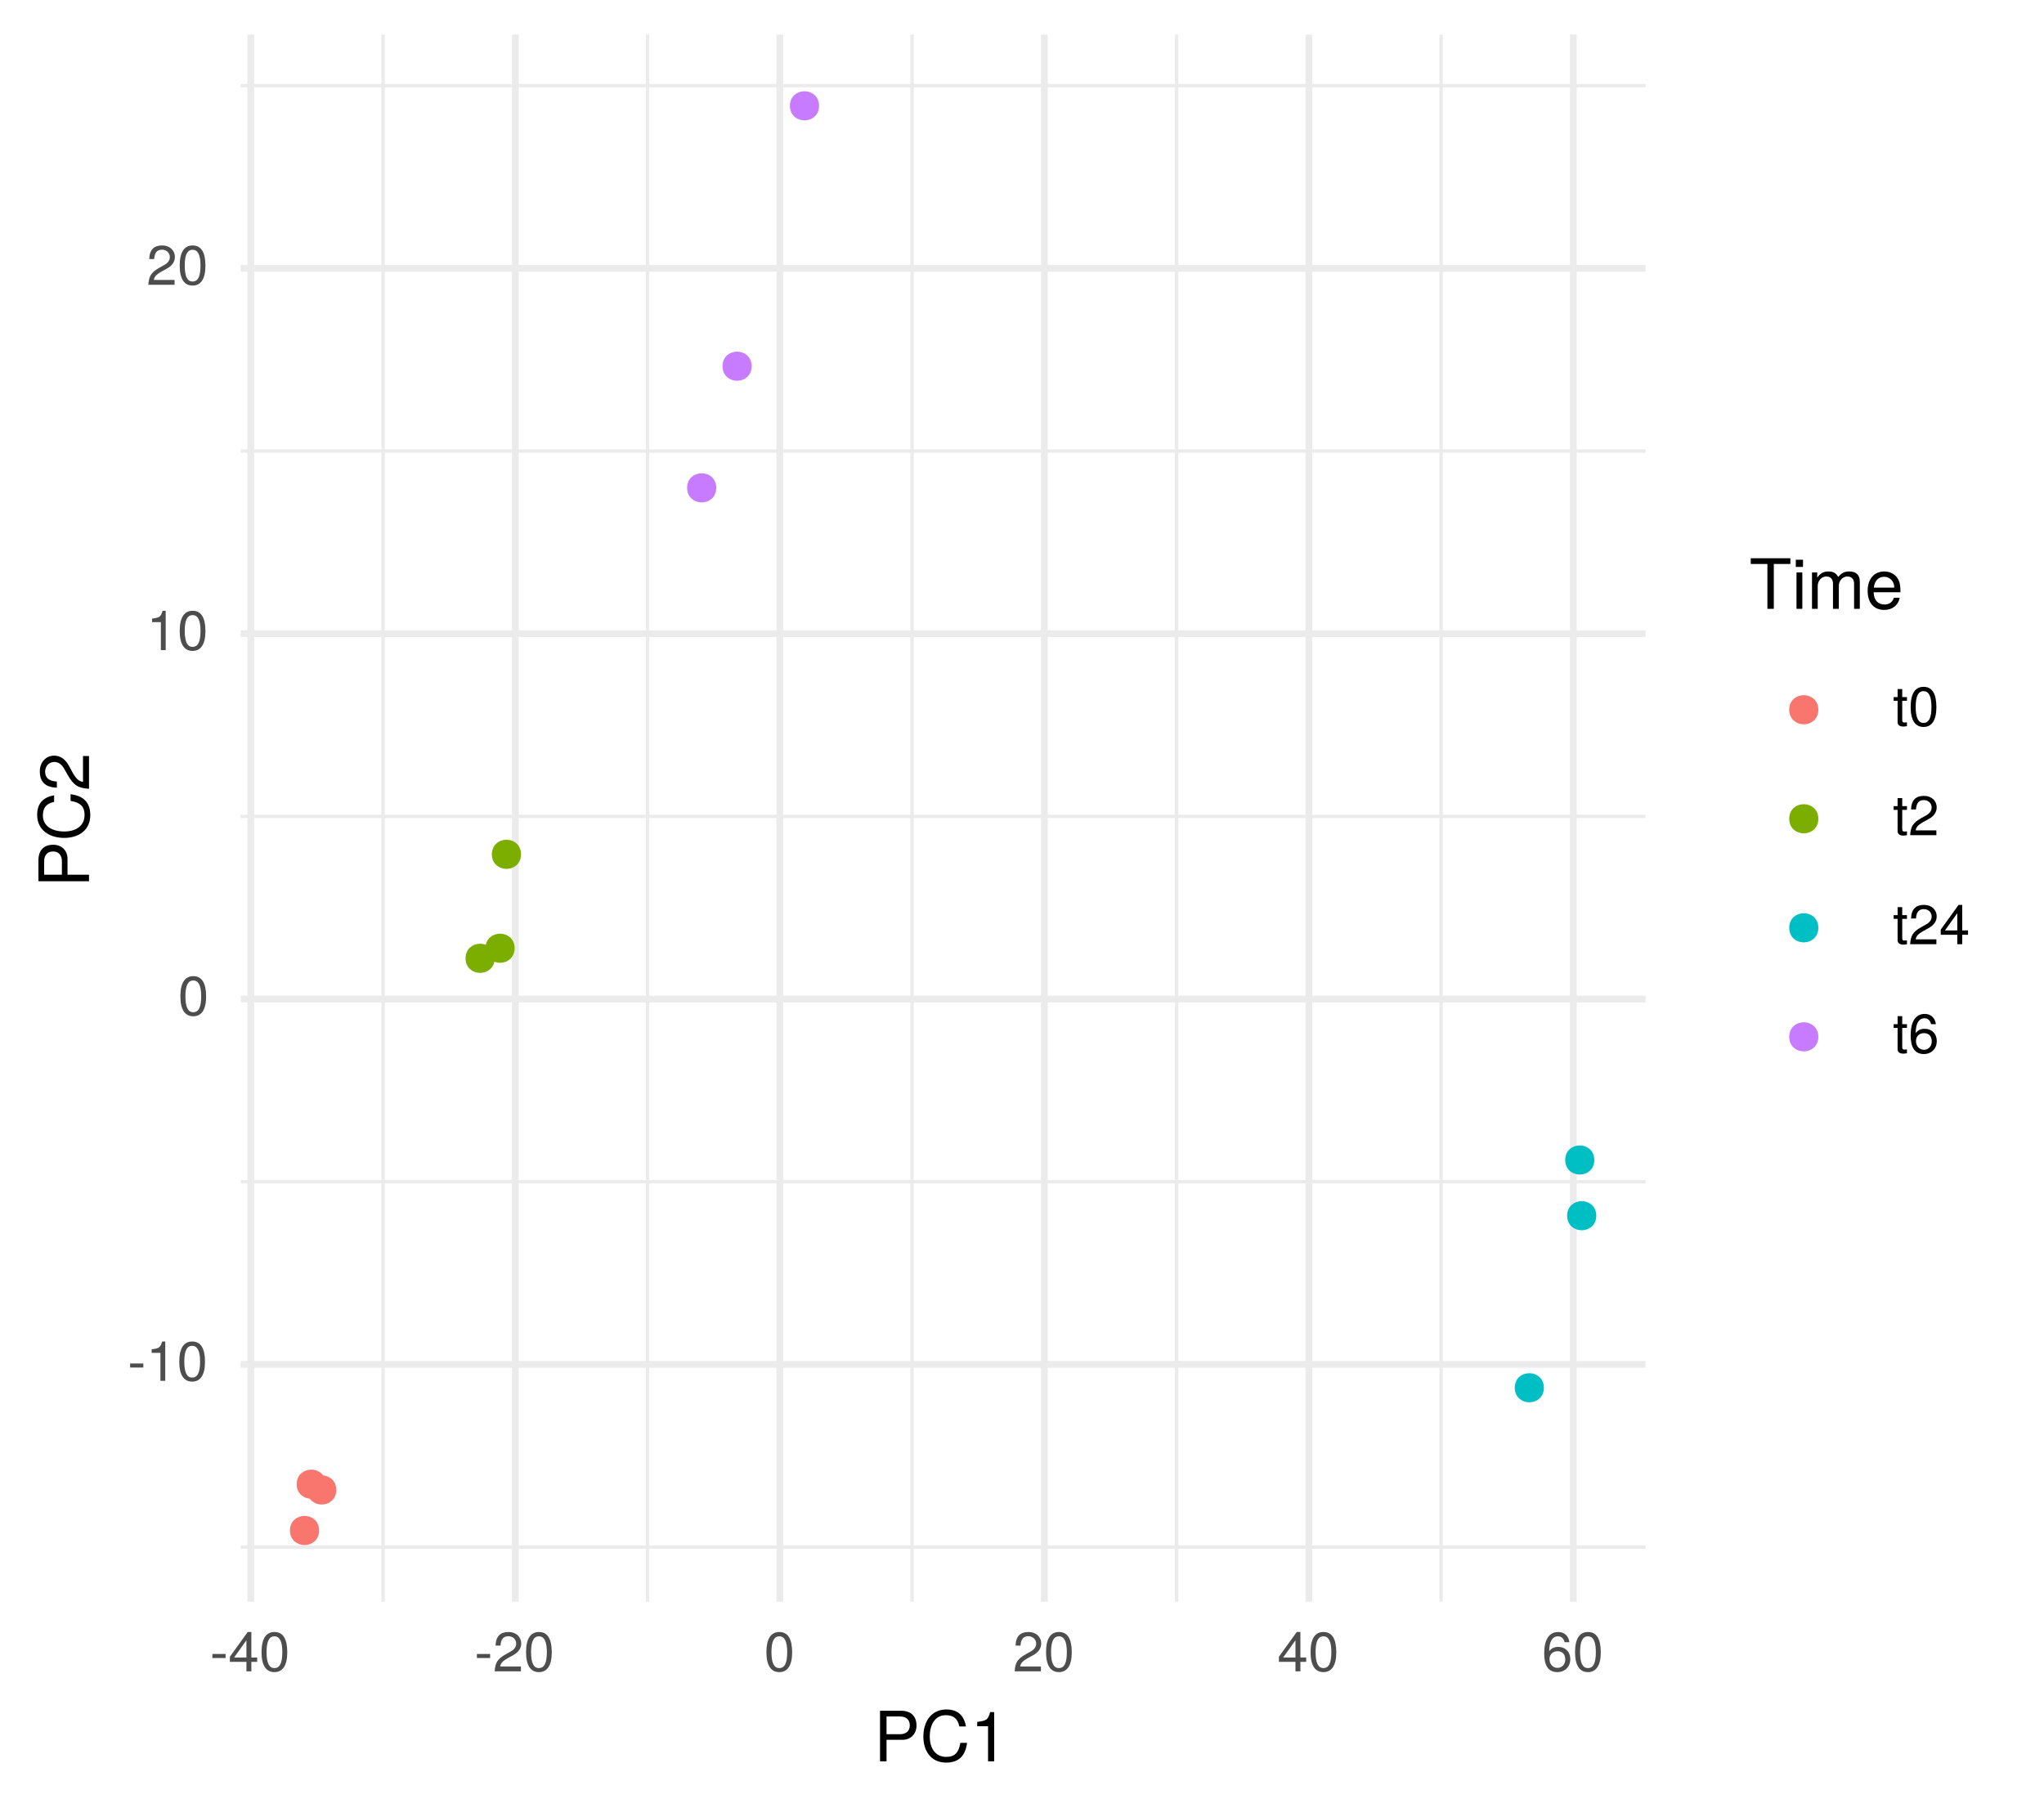 <?xml version="1.0" encoding="UTF-8"?>
<svg xmlns="http://www.w3.org/2000/svg" xmlns:xlink="http://www.w3.org/1999/xlink" width="324pt" height="288pt" viewBox="0 0 324 288" version="1.1">
<defs>
<g>
<symbol overflow="visible" id="glyph0-0">
<path style="stroke:none;" d=""/>
</symbol>
<symbol overflow="visible" id="glyph0-1">
<path style="stroke:none;" d="M 2.5 -2.109 L 2.5 -2.75 L 0.406 -2.75 L 0.406 -2.109 Z M 2.5 -2.109 "/>
</symbol>
<symbol overflow="visible" id="glyph0-2">
<path style="stroke:none;" d="M 3.047 0 L 3.047 -6.234 L 2.547 -6.234 C 2.266 -5.281 2.094 -5.141 0.891 -5 L 0.891 -4.438 L 2.281 -4.438 L 2.281 0 Z M 3.047 0 "/>
</symbol>
<symbol overflow="visible" id="glyph0-3">
<path style="stroke:none;" d="M 4.453 -3 C 4.453 -5.156 3.781 -6.234 2.422 -6.234 C 1.078 -6.234 0.375 -5.141 0.375 -3.047 C 0.375 -0.953 1.078 0.125 2.422 0.125 C 3.734 0.125 4.453 -0.953 4.453 -3 Z M 3.672 -3.062 C 3.672 -1.297 3.266 -0.516 2.406 -0.516 C 1.578 -0.516 1.172 -1.344 1.172 -3.047 C 1.172 -4.75 1.578 -5.547 2.422 -5.547 C 3.25 -5.547 3.672 -4.734 3.672 -3.062 Z M 3.672 -3.062 "/>
</symbol>
<symbol overflow="visible" id="glyph0-4">
<path style="stroke:none;" d="M 4.5 -4.406 C 4.5 -5.469 3.672 -6.234 2.5 -6.234 C 1.219 -6.234 0.484 -5.594 0.438 -4.078 L 1.219 -4.078 C 1.281 -5.125 1.703 -5.562 2.469 -5.562 C 3.172 -5.562 3.703 -5.062 3.703 -4.391 C 3.703 -3.891 3.406 -3.469 2.859 -3.156 L 2.047 -2.703 C 0.75 -1.969 0.375 -1.375 0.297 0 L 4.453 0 L 4.453 -0.766 L 1.172 -0.766 C 1.25 -1.281 1.531 -1.594 2.297 -2.047 L 3.172 -2.531 C 4.047 -2.984 4.5 -3.641 4.5 -4.406 Z M 4.5 -4.406 "/>
</symbol>
<symbol overflow="visible" id="glyph0-5">
<path style="stroke:none;" d="M 4.578 -1.5 L 4.578 -2.188 L 3.656 -2.188 L 3.656 -6.234 L 3.078 -6.234 L 0.25 -2.312 L 0.25 -1.5 L 2.875 -1.5 L 2.875 0 L 3.656 0 L 3.656 -1.5 Z M 2.875 -2.188 L 0.922 -2.188 L 2.875 -4.922 Z M 2.875 -2.188 "/>
</symbol>
<symbol overflow="visible" id="glyph0-6">
<path style="stroke:none;" d="M 4.516 -1.938 C 4.516 -3.094 3.719 -3.875 2.609 -3.875 C 1.984 -3.875 1.5 -3.641 1.172 -3.188 C 1.172 -4.703 1.672 -5.547 2.562 -5.547 C 3.109 -5.547 3.484 -5.203 3.609 -4.609 L 4.375 -4.609 C 4.234 -5.625 3.562 -6.234 2.609 -6.234 C 1.156 -6.234 0.375 -5.016 0.375 -2.844 C 0.375 -0.891 1.047 0.125 2.469 0.125 C 3.656 0.125 4.516 -0.719 4.516 -1.938 Z M 3.719 -1.875 C 3.719 -1.094 3.188 -0.547 2.484 -0.547 C 1.766 -0.547 1.219 -1.125 1.219 -1.922 C 1.219 -2.688 1.734 -3.188 2.5 -3.188 C 3.25 -3.188 3.719 -2.703 3.719 -1.875 Z M 3.719 -1.875 "/>
</symbol>
<symbol overflow="visible" id="glyph0-7">
<path style="stroke:none;" d="M 2.234 0 L 2.234 -0.609 C 2.141 -0.594 2.016 -0.578 1.875 -0.578 C 1.562 -0.578 1.484 -0.672 1.484 -1 L 1.484 -4.016 L 2.234 -4.016 L 2.234 -4.609 L 1.484 -4.609 L 1.484 -5.875 L 0.75 -5.875 L 0.75 -4.609 L 0.125 -4.609 L 0.125 -4.016 L 0.75 -4.016 L 0.75 -0.672 C 0.75 -0.203 1.062 0.062 1.641 0.062 C 1.812 0.062 1.984 0.047 2.234 0 Z M 2.234 0 "/>
</symbol>
<symbol overflow="visible" id="glyph1-0">
<path style="stroke:none;" d=""/>
</symbol>
<symbol overflow="visible" id="glyph1-1">
<path style="stroke:none;" d="M 6.781 -5.672 C 6.781 -7.172 5.891 -8.016 4.312 -8.016 L 1 -8.016 L 1 0 L 2.031 0 L 2.031 -3.406 L 4.547 -3.406 C 5.859 -3.406 6.781 -4.328 6.781 -5.672 Z M 5.719 -5.703 C 5.719 -4.828 5.141 -4.297 4.156 -4.297 L 2.031 -4.297 L 2.031 -7.109 L 4.156 -7.109 C 5.141 -7.109 5.719 -6.594 5.719 -5.703 Z M 5.719 -5.703 "/>
</symbol>
<symbol overflow="visible" id="glyph1-2">
<path style="stroke:none;" d="M 7.453 -2.922 L 6.391 -2.922 C 6.156 -1.406 5.516 -0.703 4.156 -0.703 C 2.562 -0.703 1.547 -1.922 1.547 -3.922 C 1.547 -5.984 2.516 -7.312 4.062 -7.312 C 5.328 -7.312 5.984 -6.75 6.234 -5.531 L 7.281 -5.531 C 6.969 -7.297 5.953 -8.219 4.188 -8.219 C 1.766 -8.219 0.531 -6.266 0.531 -3.922 C 0.531 -1.578 1.797 0.203 4.141 0.203 C 6.109 0.203 7.203 -0.844 7.453 -2.922 Z M 7.453 -2.922 "/>
</symbol>
<symbol overflow="visible" id="glyph1-3">
<path style="stroke:none;" d="M 3.812 0 L 3.812 -7.797 L 3.172 -7.797 C 2.844 -6.594 2.625 -6.438 1.125 -6.25 L 1.125 -5.562 L 2.844 -5.562 L 2.844 0 Z M 3.812 0 "/>
</symbol>
<symbol overflow="visible" id="glyph1-4">
<path style="stroke:none;" d="M 6.516 -7.109 L 6.516 -8.016 L 0.234 -8.016 L 0.234 -7.109 L 2.875 -7.109 L 2.875 0 L 3.891 0 L 3.891 -7.109 Z M 6.516 -7.109 "/>
</symbol>
<symbol overflow="visible" id="glyph1-5">
<path style="stroke:none;" d="M 1.688 0 L 1.688 -5.766 L 0.766 -5.766 L 0.766 0 Z M 1.797 -6.641 L 1.797 -7.781 L 0.656 -7.781 L 0.656 -6.641 Z M 1.797 -6.641 "/>
</symbol>
<symbol overflow="visible" id="glyph1-6">
<path style="stroke:none;" d="M 8.359 0 L 8.359 -4.328 C 8.359 -5.359 7.781 -5.922 6.703 -5.922 C 5.938 -5.922 5.484 -5.703 4.938 -5.047 C 4.594 -5.672 4.141 -5.922 3.391 -5.922 C 2.625 -5.922 2.109 -5.641 1.609 -4.953 L 1.609 -5.766 L 0.781 -5.766 L 0.781 0 L 1.688 0 L 1.688 -3.625 C 1.688 -4.453 2.297 -5.125 3.047 -5.125 C 3.734 -5.125 4.109 -4.703 4.109 -3.969 L 4.109 0 L 5.031 0 L 5.031 -3.625 C 5.031 -4.453 5.641 -5.125 6.391 -5.125 C 7.062 -5.125 7.453 -4.703 7.453 -3.969 L 7.453 0 Z M 8.359 0 "/>
</symbol>
<symbol overflow="visible" id="glyph1-7">
<path style="stroke:none;" d="M 5.641 -2.625 C 5.641 -3.453 5.578 -3.984 5.406 -4.406 C 5.031 -5.359 4.156 -5.922 3.078 -5.922 C 1.469 -5.922 0.438 -4.734 0.438 -2.844 C 0.438 -0.953 1.438 0.172 3.062 0.172 C 4.375 0.172 5.297 -0.578 5.516 -1.75 L 4.594 -1.75 C 4.344 -0.984 3.828 -0.688 3.094 -0.688 C 2.141 -0.688 1.422 -1.297 1.391 -2.625 Z M 4.656 -3.438 C 4.656 -3.438 4.656 -3.391 4.656 -3.359 L 1.422 -3.359 C 1.5 -4.391 2.141 -5.078 3.062 -5.078 C 3.969 -5.078 4.656 -4.328 4.656 -3.438 Z M 4.656 -3.438 "/>
</symbol>
<symbol overflow="visible" id="glyph2-0">
<path style="stroke:none;" d=""/>
</symbol>
<symbol overflow="visible" id="glyph2-1">
<path style="stroke:none;" d="M -5.672 -6.781 C -7.172 -6.781 -8.016 -5.891 -8.016 -4.312 L -8.016 -1 L 0 -1 L 0 -2.031 L -3.406 -2.031 L -3.406 -4.547 C -3.406 -5.859 -4.328 -6.781 -5.672 -6.781 Z M -5.703 -5.719 C -4.828 -5.719 -4.297 -5.141 -4.297 -4.156 L -4.297 -2.031 L -7.109 -2.031 L -7.109 -4.156 C -7.109 -5.141 -6.594 -5.719 -5.703 -5.719 Z M -5.703 -5.719 "/>
</symbol>
<symbol overflow="visible" id="glyph2-2">
<path style="stroke:none;" d="M -2.922 -7.453 L -2.922 -6.391 C -1.406 -6.156 -0.703 -5.516 -0.703 -4.156 C -0.703 -2.562 -1.922 -1.547 -3.922 -1.547 C -5.984 -1.547 -7.312 -2.516 -7.312 -4.062 C -7.312 -5.328 -6.75 -5.984 -5.531 -6.234 L -5.531 -7.281 C -7.297 -6.969 -8.219 -5.953 -8.219 -4.188 C -8.219 -1.766 -6.266 -0.531 -3.922 -0.531 C -1.578 -0.531 0.203 -1.797 0.203 -4.141 C 0.203 -6.109 -0.844 -7.203 -2.922 -7.453 Z M -2.922 -7.453 "/>
</symbol>
<symbol overflow="visible" id="glyph2-3">
<path style="stroke:none;" d="M -5.516 -5.625 C -6.828 -5.625 -7.797 -4.594 -7.797 -3.125 C -7.797 -1.531 -6.984 -0.609 -5.094 -0.547 L -5.094 -1.516 C -6.406 -1.594 -6.953 -2.141 -6.953 -3.094 C -6.953 -3.969 -6.328 -4.625 -5.484 -4.625 C -4.875 -4.625 -4.344 -4.266 -3.953 -3.578 L -3.375 -2.562 C -2.453 -0.938 -1.719 -0.469 0 -0.375 L 0 -5.562 L -0.953 -5.562 L -0.953 -1.469 C -1.594 -1.562 -2 -1.906 -2.562 -2.875 L -3.156 -3.969 C -3.734 -5.062 -4.547 -5.625 -5.516 -5.625 Z M -5.516 -5.625 "/>
</symbol>
</g>
<clipPath id="clip1">
  <path d="M 38.152 5.48 L 260.844 5.48 L 260.844 253.852 L 38.152 253.852 Z M 38.152 5.48 "/>
</clipPath>
<clipPath id="clip2">
  <path d="M 38.152 244 L 260.844 244 L 260.844 246 L 38.152 246 Z M 38.152 244 "/>
</clipPath>
<clipPath id="clip3">
  <path d="M 38.152 187 L 260.844 187 L 260.844 188 L 38.152 188 Z M 38.152 187 "/>
</clipPath>
<clipPath id="clip4">
  <path d="M 38.152 129 L 260.844 129 L 260.844 130 L 38.152 130 Z M 38.152 129 "/>
</clipPath>
<clipPath id="clip5">
  <path d="M 38.152 71 L 260.844 71 L 260.844 72 L 38.152 72 Z M 38.152 71 "/>
</clipPath>
<clipPath id="clip6">
  <path d="M 38.152 13 L 260.844 13 L 260.844 14 L 38.152 14 Z M 38.152 13 "/>
</clipPath>
<clipPath id="clip7">
  <path d="M 60 5.48 L 61 5.48 L 61 253.852 L 60 253.852 Z M 60 5.48 "/>
</clipPath>
<clipPath id="clip8">
  <path d="M 102 5.48 L 103 5.48 L 103 253.852 L 102 253.852 Z M 102 5.48 "/>
</clipPath>
<clipPath id="clip9">
  <path d="M 144 5.48 L 145 5.48 L 145 253.852 L 144 253.852 Z M 144 5.48 "/>
</clipPath>
<clipPath id="clip10">
  <path d="M 186 5.48 L 187 5.48 L 187 253.852 L 186 253.852 Z M 186 5.48 "/>
</clipPath>
<clipPath id="clip11">
  <path d="M 228 5.48 L 229 5.48 L 229 253.852 L 228 253.852 Z M 228 5.48 "/>
</clipPath>
<clipPath id="clip12">
  <path d="M 38.152 215 L 260.844 215 L 260.844 217 L 38.152 217 Z M 38.152 215 "/>
</clipPath>
<clipPath id="clip13">
  <path d="M 38.152 157 L 260.844 157 L 260.844 159 L 38.152 159 Z M 38.152 157 "/>
</clipPath>
<clipPath id="clip14">
  <path d="M 38.152 99 L 260.844 99 L 260.844 101 L 38.152 101 Z M 38.152 99 "/>
</clipPath>
<clipPath id="clip15">
  <path d="M 38.152 41 L 260.844 41 L 260.844 44 L 38.152 44 Z M 38.152 41 "/>
</clipPath>
<clipPath id="clip16">
  <path d="M 39 5.48 L 41 5.48 L 41 253.852 L 39 253.852 Z M 39 5.48 "/>
</clipPath>
<clipPath id="clip17">
  <path d="M 81 5.48 L 83 5.48 L 83 253.852 L 81 253.852 Z M 81 5.48 "/>
</clipPath>
<clipPath id="clip18">
  <path d="M 123 5.48 L 125 5.48 L 125 253.852 L 123 253.852 Z M 123 5.48 "/>
</clipPath>
<clipPath id="clip19">
  <path d="M 165 5.48 L 167 5.48 L 167 253.852 L 165 253.852 Z M 165 5.48 "/>
</clipPath>
<clipPath id="clip20">
  <path d="M 206 5.48 L 209 5.48 L 209 253.852 L 206 253.852 Z M 206 5.48 "/>
</clipPath>
<clipPath id="clip21">
  <path d="M 248 5.48 L 250 5.48 L 250 253.852 L 248 253.852 Z M 248 5.48 "/>
</clipPath>
</defs>
<g id="surface47">
<rect x="0" y="0" width="324" height="288" style="fill:rgb(100%,100%,100%);fill-opacity:1;stroke:none;"/>
<rect x="0" y="0" width="324" height="288" style="fill:rgb(100%,100%,100%);fill-opacity:1;stroke:none;"/>
<path style="fill:none;stroke-width:1.067;stroke-linecap:round;stroke-linejoin:round;stroke:rgb(100%,100%,100%);stroke-opacity:1;stroke-miterlimit:10;" d="M 0 288 L 324 288 L 324 0 L 0 0 Z M 0 288 "/>
<g clip-path="url(#clip1)" clip-rule="nonzero">
<path style=" stroke:none;fill-rule:nonzero;fill:rgb(100%,100%,100%);fill-opacity:1;" d="M 38.152 253.848 L 260.844 253.848 L 260.844 5.477 L 38.152 5.477 Z M 38.152 253.848 "/>
</g>
<g clip-path="url(#clip2)" clip-rule="nonzero">
<path style="fill:none;stroke-width:0.533;stroke-linecap:butt;stroke-linejoin:round;stroke:rgb(92.157%,92.157%,92.157%);stroke-opacity:1;stroke-miterlimit:10;" d="M 38.152 245.195 L 260.844 245.195 "/>
</g>
<g clip-path="url(#clip3)" clip-rule="nonzero">
<path style="fill:none;stroke-width:0.533;stroke-linecap:butt;stroke-linejoin:round;stroke:rgb(92.157%,92.157%,92.157%);stroke-opacity:1;stroke-miterlimit:10;" d="M 38.152 187.289 L 260.844 187.289 "/>
</g>
<g clip-path="url(#clip4)" clip-rule="nonzero">
<path style="fill:none;stroke-width:0.533;stroke-linecap:butt;stroke-linejoin:round;stroke:rgb(92.157%,92.157%,92.157%);stroke-opacity:1;stroke-miterlimit:10;" d="M 38.152 129.387 L 260.844 129.387 "/>
</g>
<g clip-path="url(#clip5)" clip-rule="nonzero">
<path style="fill:none;stroke-width:0.533;stroke-linecap:butt;stroke-linejoin:round;stroke:rgb(92.157%,92.157%,92.157%);stroke-opacity:1;stroke-miterlimit:10;" d="M 38.152 71.484 L 260.844 71.484 "/>
</g>
<g clip-path="url(#clip6)" clip-rule="nonzero">
<path style="fill:none;stroke-width:0.533;stroke-linecap:butt;stroke-linejoin:round;stroke:rgb(92.157%,92.157%,92.157%);stroke-opacity:1;stroke-miterlimit:10;" d="M 38.152 13.578 L 260.844 13.578 "/>
</g>
<g clip-path="url(#clip7)" clip-rule="nonzero">
<path style="fill:none;stroke-width:0.533;stroke-linecap:butt;stroke-linejoin:round;stroke:rgb(92.157%,92.157%,92.157%);stroke-opacity:1;stroke-miterlimit:10;" d="M 60.723 253.848 L 60.723 5.48 "/>
</g>
<g clip-path="url(#clip8)" clip-rule="nonzero">
<path style="fill:none;stroke-width:0.533;stroke-linecap:butt;stroke-linejoin:round;stroke:rgb(92.157%,92.157%,92.157%);stroke-opacity:1;stroke-miterlimit:10;" d="M 102.652 253.848 L 102.652 5.48 "/>
</g>
<g clip-path="url(#clip9)" clip-rule="nonzero">
<path style="fill:none;stroke-width:0.533;stroke-linecap:butt;stroke-linejoin:round;stroke:rgb(92.157%,92.157%,92.157%);stroke-opacity:1;stroke-miterlimit:10;" d="M 144.578 253.848 L 144.578 5.48 "/>
</g>
<g clip-path="url(#clip10)" clip-rule="nonzero">
<path style="fill:none;stroke-width:0.533;stroke-linecap:butt;stroke-linejoin:round;stroke:rgb(92.157%,92.157%,92.157%);stroke-opacity:1;stroke-miterlimit:10;" d="M 186.508 253.848 L 186.508 5.48 "/>
</g>
<g clip-path="url(#clip11)" clip-rule="nonzero">
<path style="fill:none;stroke-width:0.533;stroke-linecap:butt;stroke-linejoin:round;stroke:rgb(92.157%,92.157%,92.157%);stroke-opacity:1;stroke-miterlimit:10;" d="M 228.434 253.848 L 228.434 5.48 "/>
</g>
<g clip-path="url(#clip12)" clip-rule="nonzero">
<path style="fill:none;stroke-width:1.067;stroke-linecap:butt;stroke-linejoin:round;stroke:rgb(92.157%,92.157%,92.157%);stroke-opacity:1;stroke-miterlimit:10;" d="M 38.152 216.242 L 260.844 216.242 "/>
</g>
<g clip-path="url(#clip13)" clip-rule="nonzero">
<path style="fill:none;stroke-width:1.067;stroke-linecap:butt;stroke-linejoin:round;stroke:rgb(92.157%,92.157%,92.157%);stroke-opacity:1;stroke-miterlimit:10;" d="M 38.152 158.34 L 260.844 158.34 "/>
</g>
<g clip-path="url(#clip14)" clip-rule="nonzero">
<path style="fill:none;stroke-width:1.067;stroke-linecap:butt;stroke-linejoin:round;stroke:rgb(92.157%,92.157%,92.157%);stroke-opacity:1;stroke-miterlimit:10;" d="M 38.152 100.434 L 260.844 100.434 "/>
</g>
<g clip-path="url(#clip15)" clip-rule="nonzero">
<path style="fill:none;stroke-width:1.067;stroke-linecap:butt;stroke-linejoin:round;stroke:rgb(92.157%,92.157%,92.157%);stroke-opacity:1;stroke-miterlimit:10;" d="M 38.152 42.531 L 260.844 42.531 "/>
</g>
<g clip-path="url(#clip16)" clip-rule="nonzero">
<path style="fill:none;stroke-width:1.067;stroke-linecap:butt;stroke-linejoin:round;stroke:rgb(92.157%,92.157%,92.157%);stroke-opacity:1;stroke-miterlimit:10;" d="M 39.758 253.848 L 39.758 5.48 "/>
</g>
<g clip-path="url(#clip17)" clip-rule="nonzero">
<path style="fill:none;stroke-width:1.067;stroke-linecap:butt;stroke-linejoin:round;stroke:rgb(92.157%,92.157%,92.157%);stroke-opacity:1;stroke-miterlimit:10;" d="M 81.688 253.848 L 81.688 5.48 "/>
</g>
<g clip-path="url(#clip18)" clip-rule="nonzero">
<path style="fill:none;stroke-width:1.067;stroke-linecap:butt;stroke-linejoin:round;stroke:rgb(92.157%,92.157%,92.157%);stroke-opacity:1;stroke-miterlimit:10;" d="M 123.613 253.848 L 123.613 5.48 "/>
</g>
<g clip-path="url(#clip19)" clip-rule="nonzero">
<path style="fill:none;stroke-width:1.067;stroke-linecap:butt;stroke-linejoin:round;stroke:rgb(92.157%,92.157%,92.157%);stroke-opacity:1;stroke-miterlimit:10;" d="M 165.543 253.848 L 165.543 5.48 "/>
</g>
<g clip-path="url(#clip20)" clip-rule="nonzero">
<path style="fill:none;stroke-width:1.067;stroke-linecap:butt;stroke-linejoin:round;stroke:rgb(92.157%,92.157%,92.157%);stroke-opacity:1;stroke-miterlimit:10;" d="M 207.473 253.848 L 207.473 5.48 "/>
</g>
<g clip-path="url(#clip21)" clip-rule="nonzero">
<path style="fill:none;stroke-width:1.067;stroke-linecap:butt;stroke-linejoin:round;stroke:rgb(92.157%,92.157%,92.157%);stroke-opacity:1;stroke-miterlimit:10;" d="M 249.398 253.848 L 249.398 5.48 "/>
</g>
<path style="fill-rule:nonzero;fill:rgb(97.255%,46.275%,42.745%);fill-opacity:1;stroke-width:0.709;stroke-linecap:round;stroke-linejoin:round;stroke:rgb(97.255%,46.275%,42.745%);stroke-opacity:1;stroke-miterlimit:10;" d="M 52.949 236.137 C 52.949 238.742 49.039 238.742 49.039 236.137 C 49.039 233.527 52.949 233.527 52.949 236.137 "/>
<path style="fill-rule:nonzero;fill:rgb(0%,74.902%,76.863%);fill-opacity:1;stroke-width:0.709;stroke-linecap:round;stroke-linejoin:round;stroke:rgb(0%,74.902%,76.863%);stroke-opacity:1;stroke-miterlimit:10;" d="M 252.676 192.676 C 252.676 195.281 248.766 195.281 248.766 192.676 C 248.766 190.07 252.676 190.07 252.676 192.676 "/>
<path style="fill-rule:nonzero;fill:rgb(0%,74.902%,76.863%);fill-opacity:1;stroke-width:0.709;stroke-linecap:round;stroke-linejoin:round;stroke:rgb(0%,74.902%,76.863%);stroke-opacity:1;stroke-miterlimit:10;" d="M 244.371 219.941 C 244.371 222.547 240.461 222.547 240.461 219.941 C 240.461 217.336 244.371 217.336 244.371 219.941 "/>
<path style="fill-rule:nonzero;fill:rgb(0%,74.902%,76.863%);fill-opacity:1;stroke-width:0.709;stroke-linecap:round;stroke-linejoin:round;stroke:rgb(0%,74.902%,76.863%);stroke-opacity:1;stroke-miterlimit:10;" d="M 252.363 183.844 C 252.363 186.449 248.457 186.449 248.457 183.844 C 248.457 181.238 252.363 181.238 252.363 183.844 "/>
<path style="fill-rule:nonzero;fill:rgb(97.255%,46.275%,42.745%);fill-opacity:1;stroke-width:0.709;stroke-linecap:round;stroke-linejoin:round;stroke:rgb(97.255%,46.275%,42.745%);stroke-opacity:1;stroke-miterlimit:10;" d="M 51.293 235.223 C 51.293 237.828 47.383 237.828 47.383 235.223 C 47.383 232.617 51.293 232.617 51.293 235.223 "/>
<path style="fill-rule:nonzero;fill:rgb(97.255%,46.275%,42.745%);fill-opacity:1;stroke-width:0.709;stroke-linecap:round;stroke-linejoin:round;stroke:rgb(97.255%,46.275%,42.745%);stroke-opacity:1;stroke-miterlimit:10;" d="M 50.227 242.559 C 50.227 245.168 46.316 245.168 46.316 242.559 C 46.316 239.953 50.227 239.953 50.227 242.559 "/>
<path style="fill-rule:nonzero;fill:rgb(48.627%,68.235%,0%);fill-opacity:1;stroke-width:0.709;stroke-linecap:round;stroke-linejoin:round;stroke:rgb(48.627%,68.235%,0%);stroke-opacity:1;stroke-miterlimit:10;" d="M 82.234 135.398 C 82.234 138.004 78.324 138.004 78.324 135.398 C 78.324 132.789 82.234 132.789 82.234 135.398 "/>
<path style="fill-rule:nonzero;fill:rgb(48.627%,68.235%,0%);fill-opacity:1;stroke-width:0.709;stroke-linecap:round;stroke-linejoin:round;stroke:rgb(48.627%,68.235%,0%);stroke-opacity:1;stroke-miterlimit:10;" d="M 81.219 150.285 C 81.219 152.891 77.309 152.891 77.309 150.285 C 77.309 147.68 81.219 147.68 81.219 150.285 "/>
<path style="fill-rule:nonzero;fill:rgb(48.627%,68.235%,0%);fill-opacity:1;stroke-width:0.709;stroke-linecap:round;stroke-linejoin:round;stroke:rgb(48.627%,68.235%,0%);stroke-opacity:1;stroke-miterlimit:10;" d="M 78.062 151.879 C 78.062 154.484 74.152 154.484 74.152 151.879 C 74.152 149.273 78.062 149.273 78.062 151.879 "/>
<path style="fill-rule:nonzero;fill:rgb(78.039%,48.627%,100%);fill-opacity:1;stroke-width:0.709;stroke-linecap:round;stroke-linejoin:round;stroke:rgb(78.039%,48.627%,100%);stroke-opacity:1;stroke-miterlimit:10;" d="M 129.477 16.77 C 129.477 19.375 125.566 19.375 125.566 16.77 C 125.566 14.164 129.477 14.164 129.477 16.77 "/>
<path style="fill-rule:nonzero;fill:rgb(78.039%,48.627%,100%);fill-opacity:1;stroke-width:0.709;stroke-linecap:round;stroke-linejoin:round;stroke:rgb(78.039%,48.627%,100%);stroke-opacity:1;stroke-miterlimit:10;" d="M 113.18 77.316 C 113.18 79.922 109.27 79.922 109.27 77.316 C 109.27 74.711 113.18 74.711 113.18 77.316 "/>
<path style="fill-rule:nonzero;fill:rgb(78.039%,48.627%,100%);fill-opacity:1;stroke-width:0.709;stroke-linecap:round;stroke-linejoin:round;stroke:rgb(78.039%,48.627%,100%);stroke-opacity:1;stroke-miterlimit:10;" d="M 118.793 58.039 C 118.793 60.645 114.883 60.645 114.883 58.039 C 114.883 55.434 118.793 55.434 118.793 58.039 "/>
<g style="fill:rgb(30.196%,30.196%,30.196%);fill-opacity:1;">
  <use xlink:href="#glyph0-1" x="20.219" y="218.845"/>
  <use xlink:href="#glyph0-2" x="23.149" y="218.845"/>
  <use xlink:href="#glyph0-3" x="28.042" y="218.845"/>
</g>
<g style="fill:rgb(30.196%,30.196%,30.196%);fill-opacity:1;">
  <use xlink:href="#glyph0-3" x="28.219" y="160.942"/>
</g>
<g style="fill:rgb(30.196%,30.196%,30.196%);fill-opacity:1;">
  <use xlink:href="#glyph0-2" x="23.219" y="103.036"/>
  <use xlink:href="#glyph0-3" x="28.111" y="103.036"/>
</g>
<g style="fill:rgb(30.196%,30.196%,30.196%);fill-opacity:1;">
  <use xlink:href="#glyph0-4" x="23.219" y="45.134"/>
  <use xlink:href="#glyph0-3" x="28.111" y="45.134"/>
</g>
<g style="fill:rgb(30.196%,30.196%,30.196%);fill-opacity:1;">
  <use xlink:href="#glyph0-1" x="33.258" y="264.884"/>
  <use xlink:href="#glyph0-5" x="36.188" y="264.884"/>
  <use xlink:href="#glyph0-3" x="41.081" y="264.884"/>
</g>
<g style="fill:rgb(30.196%,30.196%,30.196%);fill-opacity:1;">
  <use xlink:href="#glyph0-1" x="75.188" y="264.884"/>
  <use xlink:href="#glyph0-4" x="78.118" y="264.884"/>
  <use xlink:href="#glyph0-3" x="83.011" y="264.884"/>
</g>
<g style="fill:rgb(30.196%,30.196%,30.196%);fill-opacity:1;">
  <use xlink:href="#glyph0-3" x="121.113" y="264.884"/>
</g>
<g style="fill:rgb(30.196%,30.196%,30.196%);fill-opacity:1;">
  <use xlink:href="#glyph0-4" x="160.543" y="264.884"/>
  <use xlink:href="#glyph0-3" x="165.436" y="264.884"/>
</g>
<g style="fill:rgb(30.196%,30.196%,30.196%);fill-opacity:1;">
  <use xlink:href="#glyph0-5" x="202.473" y="264.884"/>
  <use xlink:href="#glyph0-3" x="207.365" y="264.884"/>
</g>
<g style="fill:rgb(30.196%,30.196%,30.196%);fill-opacity:1;">
  <use xlink:href="#glyph0-6" x="244.398" y="264.884"/>
  <use xlink:href="#glyph0-3" x="249.291" y="264.884"/>
</g>
<g style="fill:rgb(0%,0%,0%);fill-opacity:1;">
  <use xlink:href="#glyph1-1" x="138.496" y="279.147"/>
  <use xlink:href="#glyph1-2" x="145.833" y="279.147"/>
  <use xlink:href="#glyph1-3" x="153.775" y="279.147"/>
</g>
<g style="fill:rgb(0%,0%,0%);fill-opacity:1;">
  <use xlink:href="#glyph2-1" x="14.108" y="140.664"/>
  <use xlink:href="#glyph2-2" x="14.108" y="133.327"/>
  <use xlink:href="#glyph2-3" x="14.108" y="125.385"/>
</g>
<path style=" stroke:none;fill-rule:nonzero;fill:rgb(100%,100%,100%);fill-opacity:1;" d="M 271.801 178.445 L 318.52 178.445 L 318.52 80.887 L 271.801 80.887 Z M 271.801 178.445 "/>
<g style="fill:rgb(0%,0%,0%);fill-opacity:1;">
  <use xlink:href="#glyph1-4" x="277.281" y="96.491"/>
  <use xlink:href="#glyph1-5" x="284.002" y="96.491"/>
  <use xlink:href="#glyph1-6" x="286.444" y="96.491"/>
  <use xlink:href="#glyph1-7" x="295.607" y="96.491"/>
</g>
<path style=" stroke:none;fill-rule:nonzero;fill:rgb(100%,100%,100%);fill-opacity:1;" d="M 277.281 121.125 L 294.562 121.125 L 294.562 103.844 L 277.281 103.844 Z M 277.281 121.125 "/>
<path style="fill-rule:nonzero;fill:rgb(97.255%,46.275%,42.745%);fill-opacity:1;stroke-width:0.709;stroke-linecap:round;stroke-linejoin:round;stroke:rgb(97.255%,46.275%,42.745%);stroke-opacity:1;stroke-miterlimit:10;" d="M 287.875 112.484 C 287.875 115.09 283.969 115.09 283.969 112.484 C 283.969 109.879 287.875 109.879 287.875 112.484 "/>
<path style=" stroke:none;fill-rule:nonzero;fill:rgb(100%,100%,100%);fill-opacity:1;" d="M 277.281 138.402 L 294.562 138.402 L 294.562 121.121 L 277.281 121.121 Z M 277.281 138.402 "/>
<path style="fill-rule:nonzero;fill:rgb(48.627%,68.235%,0%);fill-opacity:1;stroke-width:0.709;stroke-linecap:round;stroke-linejoin:round;stroke:rgb(48.627%,68.235%,0%);stroke-opacity:1;stroke-miterlimit:10;" d="M 287.875 129.766 C 287.875 132.371 283.969 132.371 283.969 129.766 C 283.969 127.156 287.875 127.156 287.875 129.766 "/>
<path style=" stroke:none;fill-rule:nonzero;fill:rgb(100%,100%,100%);fill-opacity:1;" d="M 277.281 155.684 L 294.562 155.684 L 294.562 138.402 L 277.281 138.402 Z M 277.281 155.684 "/>
<path style="fill-rule:nonzero;fill:rgb(0%,74.902%,76.863%);fill-opacity:1;stroke-width:0.709;stroke-linecap:round;stroke-linejoin:round;stroke:rgb(0%,74.902%,76.863%);stroke-opacity:1;stroke-miterlimit:10;" d="M 287.875 147.043 C 287.875 149.652 283.969 149.652 283.969 147.043 C 283.969 144.438 287.875 144.438 287.875 147.043 "/>
<path style=" stroke:none;fill-rule:nonzero;fill:rgb(100%,100%,100%);fill-opacity:1;" d="M 277.281 172.965 L 294.562 172.965 L 294.562 155.684 L 277.281 155.684 Z M 277.281 172.965 "/>
<path style="fill-rule:nonzero;fill:rgb(78.039%,48.627%,100%);fill-opacity:1;stroke-width:0.709;stroke-linecap:round;stroke-linejoin:round;stroke:rgb(78.039%,48.627%,100%);stroke-opacity:1;stroke-miterlimit:10;" d="M 287.875 164.324 C 287.875 166.93 283.969 166.93 283.969 164.324 C 283.969 161.719 287.875 161.719 287.875 164.324 "/>
<g style="fill:rgb(0%,0%,0%);fill-opacity:1;">
  <use xlink:href="#glyph0-7" x="300.043" y="115.087"/>
  <use xlink:href="#glyph0-3" x="302.489" y="115.087"/>
</g>
<g style="fill:rgb(0%,0%,0%);fill-opacity:1;">
  <use xlink:href="#glyph0-7" x="300.043" y="132.368"/>
  <use xlink:href="#glyph0-4" x="302.489" y="132.368"/>
</g>
<g style="fill:rgb(0%,0%,0%);fill-opacity:1;">
  <use xlink:href="#glyph0-7" x="300.043" y="149.646"/>
  <use xlink:href="#glyph0-4" x="302.489" y="149.646"/>
  <use xlink:href="#glyph0-5" x="307.382" y="149.646"/>
</g>
<g style="fill:rgb(0%,0%,0%);fill-opacity:1;">
  <use xlink:href="#glyph0-7" x="300.043" y="166.927"/>
  <use xlink:href="#glyph0-6" x="302.489" y="166.927"/>
</g>
</g>
</svg>
